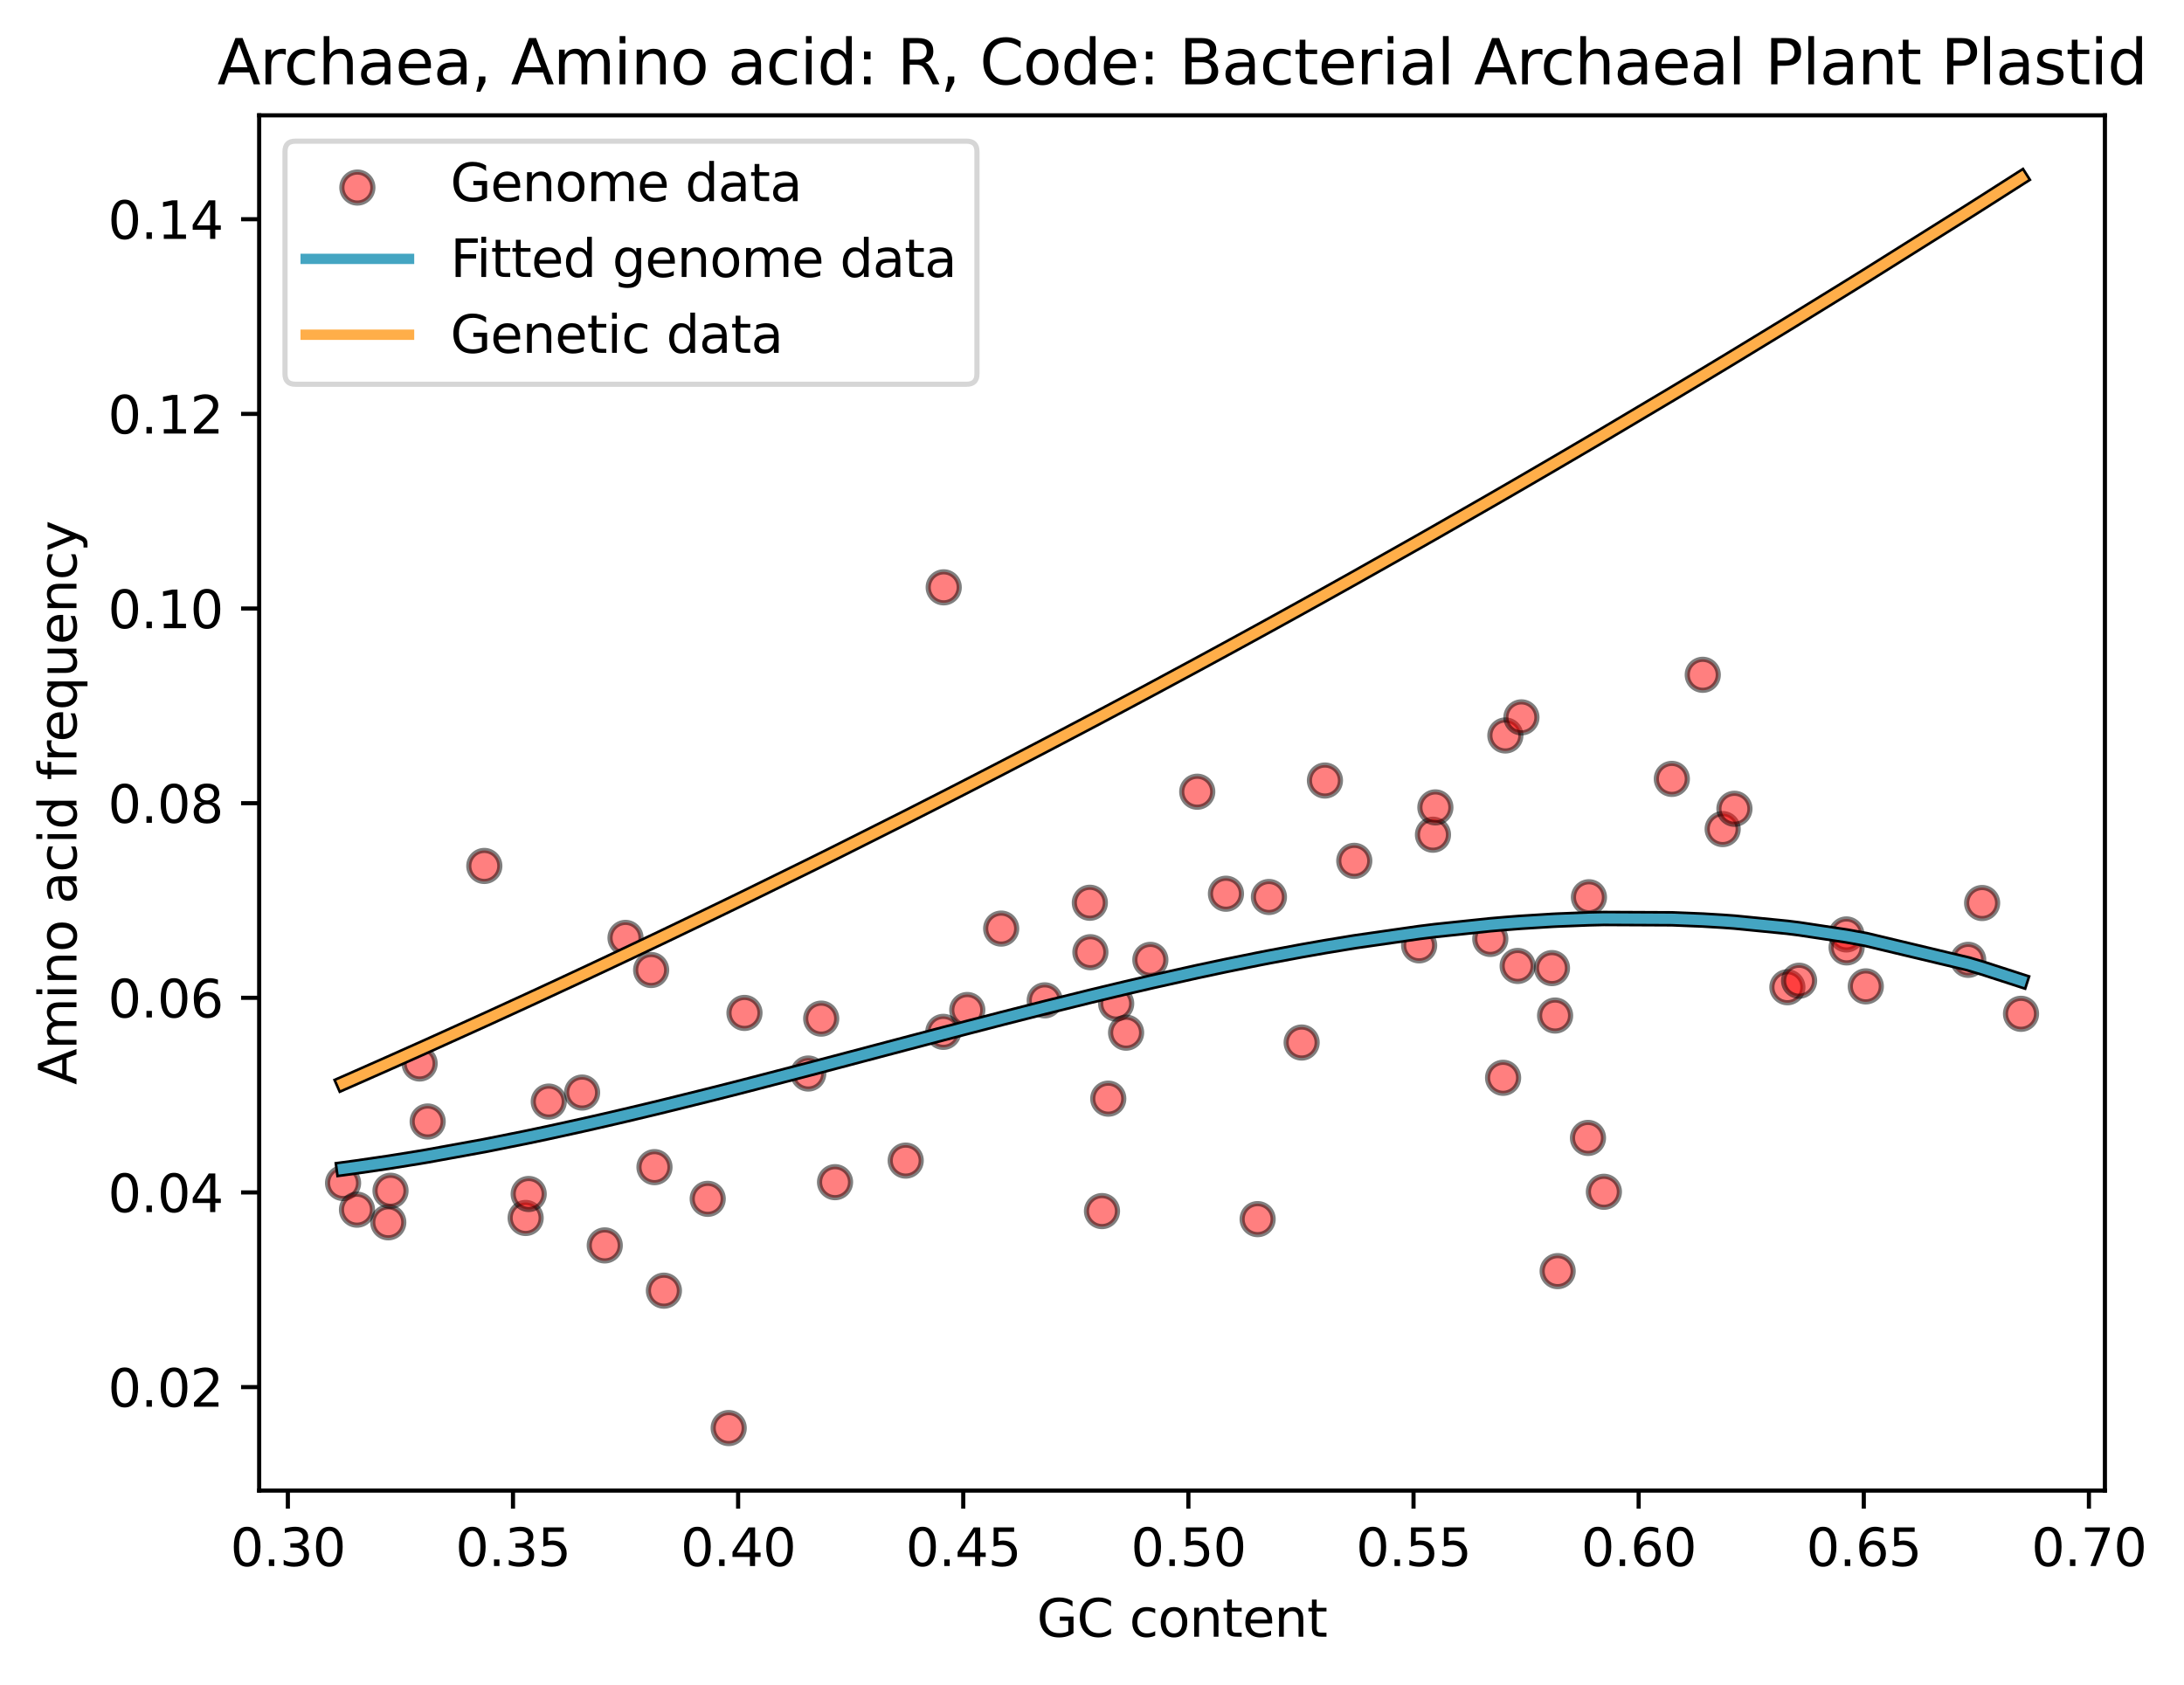 <?xml version="1.0" encoding="utf-8" standalone="no"?>
<!DOCTYPE svg PUBLIC "-//W3C//DTD SVG 1.1//EN"
  "http://www.w3.org/Graphics/SVG/1.1/DTD/svg11.dtd">
<svg xmlns:xlink="http://www.w3.org/1999/xlink" width="422.566pt" height="325.986pt" viewBox="0 0 422.566 325.986" xmlns="http://www.w3.org/2000/svg" version="1.1">
 <defs>
  <style type="text/css">*{stroke-linejoin: round; stroke-linecap: butt}</style>
 </defs>
 <g id="figure_1">
  <g id="patch_1">
   <path d="M 0 325.986 
L 422.566 325.986 
L 422.566 0 
L 0 0 
z
" style="fill: #ffffff"/>
  </g>
  <g id="axes_1">
   <g id="patch_2">
    <path d="M 50.144 288.43 
L 407.264 288.43 
L 407.264 22.318 
L 50.144 22.318 
z
" style="fill: #ffffff"/>
   </g>
   <g id="PathCollection_1">
    <defs>
     <path id="me49a6dd59f" d="M 0 3 
C 0.796 3 1.559 2.684 2.121 2.121 
C 2.684 1.559 3 0.796 3 0 
C 3 -0.796 2.684 -1.559 2.121 -2.121 
C 1.559 -2.684 0.796 -3 0 -3 
C -0.796 -3 -1.559 -2.684 -2.121 -2.121 
C -2.684 -1.559 -3 -0.796 -3 0 
C -3 0.796 -2.684 1.559 -2.121 2.121 
C -1.559 2.684 -0.796 3 0 3 
z
" style="stroke: #000000; stroke-opacity: 0.5"/>
    </defs>
    <g clip-path="url(#p2fa5cd894e)">
     <use xlink:href="#me49a6dd59f" x="66.376" y="228.917" style="fill: #ff0000; fill-opacity: 0.5; stroke: #000000; stroke-opacity: 0.5"/>
     <use xlink:href="#me49a6dd59f" x="69.071" y="234.075" style="fill: #ff0000; fill-opacity: 0.5; stroke: #000000; stroke-opacity: 0.5"/>
     <use xlink:href="#me49a6dd59f" x="75.124" y="236.52" style="fill: #ff0000; fill-opacity: 0.5; stroke: #000000; stroke-opacity: 0.5"/>
     <use xlink:href="#me49a6dd59f" x="75.56" y="230.417" style="fill: #ff0000; fill-opacity: 0.5; stroke: #000000; stroke-opacity: 0.5"/>
     <use xlink:href="#me49a6dd59f" x="81.191" y="205.79" style="fill: #ff0000; fill-opacity: 0.5; stroke: #000000; stroke-opacity: 0.5"/>
     <use xlink:href="#me49a6dd59f" x="82.747" y="217.013" style="fill: #ff0000; fill-opacity: 0.5; stroke: #000000; stroke-opacity: 0.5"/>
     <use xlink:href="#me49a6dd59f" x="93.706" y="167.563" style="fill: #ff0000; fill-opacity: 0.5; stroke: #000000; stroke-opacity: 0.5"/>
     <use xlink:href="#me49a6dd59f" x="101.704" y="235.68" style="fill: #ff0000; fill-opacity: 0.5; stroke: #000000; stroke-opacity: 0.5"/>
     <use xlink:href="#me49a6dd59f" x="102.292" y="231.041" style="fill: #ff0000; fill-opacity: 0.5; stroke: #000000; stroke-opacity: 0.5"/>
     <use xlink:href="#me49a6dd59f" x="106.176" y="213.158" style="fill: #ff0000; fill-opacity: 0.5; stroke: #000000; stroke-opacity: 0.5"/>
     <use xlink:href="#me49a6dd59f" x="112.626" y="211.415" style="fill: #ff0000; fill-opacity: 0.5; stroke: #000000; stroke-opacity: 0.5"/>
     <use xlink:href="#me49a6dd59f" x="117.01" y="240.99" style="fill: #ff0000; fill-opacity: 0.5; stroke: #000000; stroke-opacity: 0.5"/>
     <use xlink:href="#me49a6dd59f" x="121.029" y="181.485" style="fill: #ff0000; fill-opacity: 0.5; stroke: #000000; stroke-opacity: 0.5"/>
     <use xlink:href="#me49a6dd59f" x="125.985" y="187.698" style="fill: #ff0000; fill-opacity: 0.5; stroke: #000000; stroke-opacity: 0.5"/>
     <use xlink:href="#me49a6dd59f" x="126.63" y="225.844" style="fill: #ff0000; fill-opacity: 0.5; stroke: #000000; stroke-opacity: 0.5"/>
     <use xlink:href="#me49a6dd59f" x="128.455" y="249.749" style="fill: #ff0000; fill-opacity: 0.5; stroke: #000000; stroke-opacity: 0.5"/>
     <use xlink:href="#me49a6dd59f" x="136.93" y="231.977" style="fill: #ff0000; fill-opacity: 0.5; stroke: #000000; stroke-opacity: 0.5"/>
     <use xlink:href="#me49a6dd59f" x="140.99" y="276.334" style="fill: #ff0000; fill-opacity: 0.5; stroke: #000000; stroke-opacity: 0.5"/>
     <use xlink:href="#me49a6dd59f" x="144.044" y="196.004" style="fill: #ff0000; fill-opacity: 0.5; stroke: #000000; stroke-opacity: 0.5"/>
     <use xlink:href="#me49a6dd59f" x="156.382" y="207.731" style="fill: #ff0000; fill-opacity: 0.5; stroke: #000000; stroke-opacity: 0.5"/>
     <use xlink:href="#me49a6dd59f" x="158.888" y="197.107" style="fill: #ff0000; fill-opacity: 0.5; stroke: #000000; stroke-opacity: 0.5"/>
     <use xlink:href="#me49a6dd59f" x="161.566" y="228.754" style="fill: #ff0000; fill-opacity: 0.5; stroke: #000000; stroke-opacity: 0.5"/>
     <use xlink:href="#me49a6dd59f" x="175.239" y="224.579" style="fill: #ff0000; fill-opacity: 0.5; stroke: #000000; stroke-opacity: 0.5"/>
     <use xlink:href="#me49a6dd59f" x="182.516" y="199.668" style="fill: #ff0000; fill-opacity: 0.5; stroke: #000000; stroke-opacity: 0.5"/>
     <use xlink:href="#me49a6dd59f" x="182.592" y="113.651" style="fill: #ff0000; fill-opacity: 0.5; stroke: #000000; stroke-opacity: 0.5"/>
     <use xlink:href="#me49a6dd59f" x="187.153" y="195.442" style="fill: #ff0000; fill-opacity: 0.5; stroke: #000000; stroke-opacity: 0.5"/>
     <use xlink:href="#me49a6dd59f" x="193.71" y="179.686" style="fill: #ff0000; fill-opacity: 0.5; stroke: #000000; stroke-opacity: 0.5"/>
     <use xlink:href="#me49a6dd59f" x="202.139" y="193.572" style="fill: #ff0000; fill-opacity: 0.5; stroke: #000000; stroke-opacity: 0.5"/>
     <use xlink:href="#me49a6dd59f" x="210.866" y="174.685" style="fill: #ff0000; fill-opacity: 0.5; stroke: #000000; stroke-opacity: 0.5"/>
     <use xlink:href="#me49a6dd59f" x="210.971" y="184.256" style="fill: #ff0000; fill-opacity: 0.5; stroke: #000000; stroke-opacity: 0.5"/>
     <use xlink:href="#me49a6dd59f" x="213.216" y="234.348" style="fill: #ff0000; fill-opacity: 0.5; stroke: #000000; stroke-opacity: 0.5"/>
     <use xlink:href="#me49a6dd59f" x="214.43" y="212.593" style="fill: #ff0000; fill-opacity: 0.5; stroke: #000000; stroke-opacity: 0.5"/>
     <use xlink:href="#me49a6dd59f" x="215.961" y="194.195" style="fill: #ff0000; fill-opacity: 0.5; stroke: #000000; stroke-opacity: 0.5"/>
     <use xlink:href="#me49a6dd59f" x="217.88" y="199.824" style="fill: #ff0000; fill-opacity: 0.5; stroke: #000000; stroke-opacity: 0.5"/>
     <use xlink:href="#me49a6dd59f" x="222.575" y="185.738" style="fill: #ff0000; fill-opacity: 0.5; stroke: #000000; stroke-opacity: 0.5"/>
     <use xlink:href="#me49a6dd59f" x="231.646" y="153.201" style="fill: #ff0000; fill-opacity: 0.5; stroke: #000000; stroke-opacity: 0.5"/>
     <use xlink:href="#me49a6dd59f" x="237.202" y="172.938" style="fill: #ff0000; fill-opacity: 0.5; stroke: #000000; stroke-opacity: 0.5"/>
     <use xlink:href="#me49a6dd59f" x="243.329" y="235.906" style="fill: #ff0000; fill-opacity: 0.5; stroke: #000000; stroke-opacity: 0.5"/>
     <use xlink:href="#me49a6dd59f" x="245.515" y="173.572" style="fill: #ff0000; fill-opacity: 0.5; stroke: #000000; stroke-opacity: 0.5"/>
     <use xlink:href="#me49a6dd59f" x="251.846" y="201.733" style="fill: #ff0000; fill-opacity: 0.5; stroke: #000000; stroke-opacity: 0.5"/>
     <use xlink:href="#me49a6dd59f" x="256.352" y="151.035" style="fill: #ff0000; fill-opacity: 0.5; stroke: #000000; stroke-opacity: 0.5"/>
     <use xlink:href="#me49a6dd59f" x="262.029" y="166.575" style="fill: #ff0000; fill-opacity: 0.5; stroke: #000000; stroke-opacity: 0.5"/>
     <use xlink:href="#me49a6dd59f" x="274.577" y="182.929" style="fill: #ff0000; fill-opacity: 0.5; stroke: #000000; stroke-opacity: 0.5"/>
     <use xlink:href="#me49a6dd59f" x="277.254" y="161.519" style="fill: #ff0000; fill-opacity: 0.5; stroke: #000000; stroke-opacity: 0.5"/>
     <use xlink:href="#me49a6dd59f" x="277.721" y="156.235" style="fill: #ff0000; fill-opacity: 0.5; stroke: #000000; stroke-opacity: 0.5"/>
     <use xlink:href="#me49a6dd59f" x="288.345" y="181.687" style="fill: #ff0000; fill-opacity: 0.5; stroke: #000000; stroke-opacity: 0.5"/>
     <use xlink:href="#me49a6dd59f" x="290.822" y="208.558" style="fill: #ff0000; fill-opacity: 0.5; stroke: #000000; stroke-opacity: 0.5"/>
     <use xlink:href="#me49a6dd59f" x="291.262" y="142.315" style="fill: #ff0000; fill-opacity: 0.5; stroke: #000000; stroke-opacity: 0.5"/>
     <use xlink:href="#me49a6dd59f" x="293.639" y="186.913" style="fill: #ff0000; fill-opacity: 0.5; stroke: #000000; stroke-opacity: 0.5"/>
     <use xlink:href="#me49a6dd59f" x="294.368" y="138.814" style="fill: #ff0000; fill-opacity: 0.5; stroke: #000000; stroke-opacity: 0.5"/>
     <use xlink:href="#me49a6dd59f" x="300.279" y="187.33" style="fill: #ff0000; fill-opacity: 0.5; stroke: #000000; stroke-opacity: 0.5"/>
     <use xlink:href="#me49a6dd59f" x="300.884" y="196.51" style="fill: #ff0000; fill-opacity: 0.5; stroke: #000000; stroke-opacity: 0.5"/>
     <use xlink:href="#me49a6dd59f" x="301.379" y="245.967" style="fill: #ff0000; fill-opacity: 0.5; stroke: #000000; stroke-opacity: 0.5"/>
     <use xlink:href="#me49a6dd59f" x="307.246" y="220.191" style="fill: #ff0000; fill-opacity: 0.5; stroke: #000000; stroke-opacity: 0.5"/>
     <use xlink:href="#me49a6dd59f" x="307.433" y="173.622" style="fill: #ff0000; fill-opacity: 0.5; stroke: #000000; stroke-opacity: 0.5"/>
     <use xlink:href="#me49a6dd59f" x="310.325" y="230.615" style="fill: #ff0000; fill-opacity: 0.5; stroke: #000000; stroke-opacity: 0.5"/>
     <use xlink:href="#me49a6dd59f" x="323.471" y="150.718" style="fill: #ff0000; fill-opacity: 0.5; stroke: #000000; stroke-opacity: 0.5"/>
     <use xlink:href="#me49a6dd59f" x="329.455" y="130.576" style="fill: #ff0000; fill-opacity: 0.5; stroke: #000000; stroke-opacity: 0.5"/>
     <use xlink:href="#me49a6dd59f" x="333.307" y="160.43" style="fill: #ff0000; fill-opacity: 0.5; stroke: #000000; stroke-opacity: 0.5"/>
     <use xlink:href="#me49a6dd59f" x="335.583" y="156.503" style="fill: #ff0000; fill-opacity: 0.5; stroke: #000000; stroke-opacity: 0.5"/>
     <use xlink:href="#me49a6dd59f" x="345.829" y="191.033" style="fill: #ff0000; fill-opacity: 0.5; stroke: #000000; stroke-opacity: 0.5"/>
     <use xlink:href="#me49a6dd59f" x="348.092" y="189.775" style="fill: #ff0000; fill-opacity: 0.5; stroke: #000000; stroke-opacity: 0.5"/>
     <use xlink:href="#me49a6dd59f" x="357.247" y="180.818" style="fill: #ff0000; fill-opacity: 0.5; stroke: #000000; stroke-opacity: 0.5"/>
     <use xlink:href="#me49a6dd59f" x="357.29" y="183.327" style="fill: #ff0000; fill-opacity: 0.5; stroke: #000000; stroke-opacity: 0.5"/>
     <use xlink:href="#me49a6dd59f" x="361.001" y="190.866" style="fill: #ff0000; fill-opacity: 0.5; stroke: #000000; stroke-opacity: 0.5"/>
     <use xlink:href="#me49a6dd59f" x="380.809" y="185.732" style="fill: #ff0000; fill-opacity: 0.5; stroke: #000000; stroke-opacity: 0.5"/>
     <use xlink:href="#me49a6dd59f" x="383.505" y="174.739" style="fill: #ff0000; fill-opacity: 0.5; stroke: #000000; stroke-opacity: 0.5"/>
     <use xlink:href="#me49a6dd59f" x="391.031" y="196.175" style="fill: #ff0000; fill-opacity: 0.5; stroke: #000000; stroke-opacity: 0.5"/>
    </g>
   </g>
   <g id="matplotlib.axis_1">
    <g id="xtick_1">
     <g id="line2d_1">
      <defs>
       <path id="mcca39ca6d8" d="M 0 0 
L 0 3.5 
" style="stroke: #000000; stroke-width: 0.8"/>
      </defs>
      <g>
       <use xlink:href="#mcca39ca6d8" x="55.696" y="288.43" style="stroke: #000000; stroke-width: 0.8"/>
      </g>
     </g>
     <g id="text_1">
      <!-- 0.30 -->
      <g transform="translate(44.563 303.029) scale(0.1 -0.1)">
       <defs>
        <path id="DejaVuSans-30" d="M 2034 4250 
Q 1547 4250 1301 3770 
Q 1056 3291 1056 2328 
Q 1056 1369 1301 889 
Q 1547 409 2034 409 
Q 2525 409 2770 889 
Q 3016 1369 3016 2328 
Q 3016 3291 2770 3770 
Q 2525 4250 2034 4250 
z
M 2034 4750 
Q 2819 4750 3233 4129 
Q 3647 3509 3647 2328 
Q 3647 1150 3233 529 
Q 2819 -91 2034 -91 
Q 1250 -91 836 529 
Q 422 1150 422 2328 
Q 422 3509 836 4129 
Q 1250 4750 2034 4750 
z
" transform="scale(0.016)"/>
        <path id="DejaVuSans-2e" d="M 684 794 
L 1344 794 
L 1344 0 
L 684 0 
L 684 794 
z
" transform="scale(0.016)"/>
        <path id="DejaVuSans-33" d="M 2597 2516 
Q 3050 2419 3304 2112 
Q 3559 1806 3559 1356 
Q 3559 666 3084 287 
Q 2609 -91 1734 -91 
Q 1441 -91 1130 -33 
Q 819 25 488 141 
L 488 750 
Q 750 597 1062 519 
Q 1375 441 1716 441 
Q 2309 441 2620 675 
Q 2931 909 2931 1356 
Q 2931 1769 2642 2001 
Q 2353 2234 1838 2234 
L 1294 2234 
L 1294 2753 
L 1863 2753 
Q 2328 2753 2575 2939 
Q 2822 3125 2822 3475 
Q 2822 3834 2567 4026 
Q 2313 4219 1838 4219 
Q 1578 4219 1281 4162 
Q 984 4106 628 3988 
L 628 4550 
Q 988 4650 1302 4700 
Q 1616 4750 1894 4750 
Q 2613 4750 3031 4423 
Q 3450 4097 3450 3541 
Q 3450 3153 3228 2886 
Q 3006 2619 2597 2516 
z
" transform="scale(0.016)"/>
       </defs>
       <use xlink:href="#DejaVuSans-30"/>
       <use xlink:href="#DejaVuSans-2e" x="63.623"/>
       <use xlink:href="#DejaVuSans-33" x="95.41"/>
       <use xlink:href="#DejaVuSans-30" x="159.033"/>
      </g>
     </g>
    </g>
    <g id="xtick_2">
     <g id="line2d_2">
      <g>
       <use xlink:href="#mcca39ca6d8" x="99.255" y="288.43" style="stroke: #000000; stroke-width: 0.8"/>
      </g>
     </g>
     <g id="text_2">
      <!-- 0.35 -->
      <g transform="translate(88.122 303.029) scale(0.1 -0.1)">
       <defs>
        <path id="DejaVuSans-35" d="M 691 4666 
L 3169 4666 
L 3169 4134 
L 1269 4134 
L 1269 2991 
Q 1406 3038 1543 3061 
Q 1681 3084 1819 3084 
Q 2600 3084 3056 2656 
Q 3513 2228 3513 1497 
Q 3513 744 3044 326 
Q 2575 -91 1722 -91 
Q 1428 -91 1123 -41 
Q 819 9 494 109 
L 494 744 
Q 775 591 1075 516 
Q 1375 441 1709 441 
Q 2250 441 2565 725 
Q 2881 1009 2881 1497 
Q 2881 1984 2565 2268 
Q 2250 2553 1709 2553 
Q 1456 2553 1204 2497 
Q 953 2441 691 2322 
L 691 4666 
z
" transform="scale(0.016)"/>
       </defs>
       <use xlink:href="#DejaVuSans-30"/>
       <use xlink:href="#DejaVuSans-2e" x="63.623"/>
       <use xlink:href="#DejaVuSans-33" x="95.41"/>
       <use xlink:href="#DejaVuSans-35" x="159.033"/>
      </g>
     </g>
    </g>
    <g id="xtick_3">
     <g id="line2d_3">
      <g>
       <use xlink:href="#mcca39ca6d8" x="142.814" y="288.43" style="stroke: #000000; stroke-width: 0.8"/>
      </g>
     </g>
     <g id="text_3">
      <!-- 0.40 -->
      <g transform="translate(131.681 303.029) scale(0.1 -0.1)">
       <defs>
        <path id="DejaVuSans-34" d="M 2419 4116 
L 825 1625 
L 2419 1625 
L 2419 4116 
z
M 2253 4666 
L 3047 4666 
L 3047 1625 
L 3713 1625 
L 3713 1100 
L 3047 1100 
L 3047 0 
L 2419 0 
L 2419 1100 
L 313 1100 
L 313 1709 
L 2253 4666 
z
" transform="scale(0.016)"/>
       </defs>
       <use xlink:href="#DejaVuSans-30"/>
       <use xlink:href="#DejaVuSans-2e" x="63.623"/>
       <use xlink:href="#DejaVuSans-34" x="95.41"/>
       <use xlink:href="#DejaVuSans-30" x="159.033"/>
      </g>
     </g>
    </g>
    <g id="xtick_4">
     <g id="line2d_4">
      <g>
       <use xlink:href="#mcca39ca6d8" x="186.373" y="288.43" style="stroke: #000000; stroke-width: 0.8"/>
      </g>
     </g>
     <g id="text_4">
      <!-- 0.45 -->
      <g transform="translate(175.241 303.029) scale(0.1 -0.1)">
       <use xlink:href="#DejaVuSans-30"/>
       <use xlink:href="#DejaVuSans-2e" x="63.623"/>
       <use xlink:href="#DejaVuSans-34" x="95.41"/>
       <use xlink:href="#DejaVuSans-35" x="159.033"/>
      </g>
     </g>
    </g>
    <g id="xtick_5">
     <g id="line2d_5">
      <g>
       <use xlink:href="#mcca39ca6d8" x="229.933" y="288.43" style="stroke: #000000; stroke-width: 0.8"/>
      </g>
     </g>
     <g id="text_5">
      <!-- 0.50 -->
      <g transform="translate(218.8 303.029) scale(0.1 -0.1)">
       <use xlink:href="#DejaVuSans-30"/>
       <use xlink:href="#DejaVuSans-2e" x="63.623"/>
       <use xlink:href="#DejaVuSans-35" x="95.41"/>
       <use xlink:href="#DejaVuSans-30" x="159.033"/>
      </g>
     </g>
    </g>
    <g id="xtick_6">
     <g id="line2d_6">
      <g>
       <use xlink:href="#mcca39ca6d8" x="273.492" y="288.43" style="stroke: #000000; stroke-width: 0.8"/>
      </g>
     </g>
     <g id="text_6">
      <!-- 0.55 -->
      <g transform="translate(262.359 303.029) scale(0.1 -0.1)">
       <use xlink:href="#DejaVuSans-30"/>
       <use xlink:href="#DejaVuSans-2e" x="63.623"/>
       <use xlink:href="#DejaVuSans-35" x="95.41"/>
       <use xlink:href="#DejaVuSans-35" x="159.033"/>
      </g>
     </g>
    </g>
    <g id="xtick_7">
     <g id="line2d_7">
      <g>
       <use xlink:href="#mcca39ca6d8" x="317.051" y="288.43" style="stroke: #000000; stroke-width: 0.8"/>
      </g>
     </g>
     <g id="text_7">
      <!-- 0.60 -->
      <g transform="translate(305.918 303.029) scale(0.1 -0.1)">
       <defs>
        <path id="DejaVuSans-36" d="M 2113 2584 
Q 1688 2584 1439 2293 
Q 1191 2003 1191 1497 
Q 1191 994 1439 701 
Q 1688 409 2113 409 
Q 2538 409 2786 701 
Q 3034 994 3034 1497 
Q 3034 2003 2786 2293 
Q 2538 2584 2113 2584 
z
M 3366 4563 
L 3366 3988 
Q 3128 4100 2886 4159 
Q 2644 4219 2406 4219 
Q 1781 4219 1451 3797 
Q 1122 3375 1075 2522 
Q 1259 2794 1537 2939 
Q 1816 3084 2150 3084 
Q 2853 3084 3261 2657 
Q 3669 2231 3669 1497 
Q 3669 778 3244 343 
Q 2819 -91 2113 -91 
Q 1303 -91 875 529 
Q 447 1150 447 2328 
Q 447 3434 972 4092 
Q 1497 4750 2381 4750 
Q 2619 4750 2861 4703 
Q 3103 4656 3366 4563 
z
" transform="scale(0.016)"/>
       </defs>
       <use xlink:href="#DejaVuSans-30"/>
       <use xlink:href="#DejaVuSans-2e" x="63.623"/>
       <use xlink:href="#DejaVuSans-36" x="95.41"/>
       <use xlink:href="#DejaVuSans-30" x="159.033"/>
      </g>
     </g>
    </g>
    <g id="xtick_8">
     <g id="line2d_8">
      <g>
       <use xlink:href="#mcca39ca6d8" x="360.61" y="288.43" style="stroke: #000000; stroke-width: 0.8"/>
      </g>
     </g>
     <g id="text_8">
      <!-- 0.65 -->
      <g transform="translate(349.478 303.029) scale(0.1 -0.1)">
       <use xlink:href="#DejaVuSans-30"/>
       <use xlink:href="#DejaVuSans-2e" x="63.623"/>
       <use xlink:href="#DejaVuSans-36" x="95.41"/>
       <use xlink:href="#DejaVuSans-35" x="159.033"/>
      </g>
     </g>
    </g>
    <g id="xtick_9">
     <g id="line2d_9">
      <g>
       <use xlink:href="#mcca39ca6d8" x="404.17" y="288.43" style="stroke: #000000; stroke-width: 0.8"/>
      </g>
     </g>
     <g id="text_9">
      <!-- 0.70 -->
      <g transform="translate(393.037 303.029) scale(0.1 -0.1)">
       <defs>
        <path id="DejaVuSans-37" d="M 525 4666 
L 3525 4666 
L 3525 4397 
L 1831 0 
L 1172 0 
L 2766 4134 
L 525 4134 
L 525 4666 
z
" transform="scale(0.016)"/>
       </defs>
       <use xlink:href="#DejaVuSans-30"/>
       <use xlink:href="#DejaVuSans-2e" x="63.623"/>
       <use xlink:href="#DejaVuSans-37" x="95.41"/>
       <use xlink:href="#DejaVuSans-30" x="159.033"/>
      </g>
     </g>
    </g>
    <g id="text_10">
     <!-- GC content -->
     <g transform="translate(200.606 316.707) scale(0.1 -0.1)">
      <defs>
       <path id="DejaVuSans-47" d="M 3809 666 
L 3809 1919 
L 2778 1919 
L 2778 2438 
L 4434 2438 
L 4434 434 
Q 4069 175 3628 42 
Q 3188 -91 2688 -91 
Q 1594 -91 976 548 
Q 359 1188 359 2328 
Q 359 3472 976 4111 
Q 1594 4750 2688 4750 
Q 3144 4750 3555 4637 
Q 3966 4525 4313 4306 
L 4313 3634 
Q 3963 3931 3569 4081 
Q 3175 4231 2741 4231 
Q 1884 4231 1454 3753 
Q 1025 3275 1025 2328 
Q 1025 1384 1454 906 
Q 1884 428 2741 428 
Q 3075 428 3337 486 
Q 3600 544 3809 666 
z
" transform="scale(0.016)"/>
       <path id="DejaVuSans-43" d="M 4122 4306 
L 4122 3641 
Q 3803 3938 3442 4084 
Q 3081 4231 2675 4231 
Q 1875 4231 1450 3742 
Q 1025 3253 1025 2328 
Q 1025 1406 1450 917 
Q 1875 428 2675 428 
Q 3081 428 3442 575 
Q 3803 722 4122 1019 
L 4122 359 
Q 3791 134 3420 21 
Q 3050 -91 2638 -91 
Q 1578 -91 968 557 
Q 359 1206 359 2328 
Q 359 3453 968 4101 
Q 1578 4750 2638 4750 
Q 3056 4750 3426 4639 
Q 3797 4528 4122 4306 
z
" transform="scale(0.016)"/>
       <path id="DejaVuSans-20" transform="scale(0.016)"/>
       <path id="DejaVuSans-63" d="M 3122 3366 
L 3122 2828 
Q 2878 2963 2633 3030 
Q 2388 3097 2138 3097 
Q 1578 3097 1268 2742 
Q 959 2388 959 1747 
Q 959 1106 1268 751 
Q 1578 397 2138 397 
Q 2388 397 2633 464 
Q 2878 531 3122 666 
L 3122 134 
Q 2881 22 2623 -34 
Q 2366 -91 2075 -91 
Q 1284 -91 818 406 
Q 353 903 353 1747 
Q 353 2603 823 3093 
Q 1294 3584 2113 3584 
Q 2378 3584 2631 3529 
Q 2884 3475 3122 3366 
z
" transform="scale(0.016)"/>
       <path id="DejaVuSans-6f" d="M 1959 3097 
Q 1497 3097 1228 2736 
Q 959 2375 959 1747 
Q 959 1119 1226 758 
Q 1494 397 1959 397 
Q 2419 397 2687 759 
Q 2956 1122 2956 1747 
Q 2956 2369 2687 2733 
Q 2419 3097 1959 3097 
z
M 1959 3584 
Q 2709 3584 3137 3096 
Q 3566 2609 3566 1747 
Q 3566 888 3137 398 
Q 2709 -91 1959 -91 
Q 1206 -91 779 398 
Q 353 888 353 1747 
Q 353 2609 779 3096 
Q 1206 3584 1959 3584 
z
" transform="scale(0.016)"/>
       <path id="DejaVuSans-6e" d="M 3513 2113 
L 3513 0 
L 2938 0 
L 2938 2094 
Q 2938 2591 2744 2837 
Q 2550 3084 2163 3084 
Q 1697 3084 1428 2787 
Q 1159 2491 1159 1978 
L 1159 0 
L 581 0 
L 581 3500 
L 1159 3500 
L 1159 2956 
Q 1366 3272 1645 3428 
Q 1925 3584 2291 3584 
Q 2894 3584 3203 3211 
Q 3513 2838 3513 2113 
z
" transform="scale(0.016)"/>
       <path id="DejaVuSans-74" d="M 1172 4494 
L 1172 3500 
L 2356 3500 
L 2356 3053 
L 1172 3053 
L 1172 1153 
Q 1172 725 1289 603 
Q 1406 481 1766 481 
L 2356 481 
L 2356 0 
L 1766 0 
Q 1100 0 847 248 
Q 594 497 594 1153 
L 594 3053 
L 172 3053 
L 172 3500 
L 594 3500 
L 594 4494 
L 1172 4494 
z
" transform="scale(0.016)"/>
       <path id="DejaVuSans-65" d="M 3597 1894 
L 3597 1613 
L 953 1613 
Q 991 1019 1311 708 
Q 1631 397 2203 397 
Q 2534 397 2845 478 
Q 3156 559 3463 722 
L 3463 178 
Q 3153 47 2828 -22 
Q 2503 -91 2169 -91 
Q 1331 -91 842 396 
Q 353 884 353 1716 
Q 353 2575 817 3079 
Q 1281 3584 2069 3584 
Q 2775 3584 3186 3129 
Q 3597 2675 3597 1894 
z
M 3022 2063 
Q 3016 2534 2758 2815 
Q 2500 3097 2075 3097 
Q 1594 3097 1305 2825 
Q 1016 2553 972 2059 
L 3022 2063 
z
" transform="scale(0.016)"/>
      </defs>
      <use xlink:href="#DejaVuSans-47"/>
      <use xlink:href="#DejaVuSans-43" x="77.49"/>
      <use xlink:href="#DejaVuSans-20" x="147.314"/>
      <use xlink:href="#DejaVuSans-63" x="179.102"/>
      <use xlink:href="#DejaVuSans-6f" x="234.082"/>
      <use xlink:href="#DejaVuSans-6e" x="295.264"/>
      <use xlink:href="#DejaVuSans-74" x="358.643"/>
      <use xlink:href="#DejaVuSans-65" x="397.852"/>
      <use xlink:href="#DejaVuSans-6e" x="459.375"/>
      <use xlink:href="#DejaVuSans-74" x="522.754"/>
     </g>
    </g>
   </g>
   <g id="matplotlib.axis_2">
    <g id="ytick_1">
     <g id="line2d_10">
      <defs>
       <path id="m30eb0387f0" d="M 0 0 
L -3.5 0 
" style="stroke: #000000; stroke-width: 0.8"/>
      </defs>
      <g>
       <use xlink:href="#m30eb0387f0" x="50.144" y="268.405" style="stroke: #000000; stroke-width: 0.8"/>
      </g>
     </g>
     <g id="text_11">
      <!-- 0.02 -->
      <g transform="translate(20.878 272.204) scale(0.1 -0.1)">
       <defs>
        <path id="DejaVuSans-32" d="M 1228 531 
L 3431 531 
L 3431 0 
L 469 0 
L 469 531 
Q 828 903 1448 1529 
Q 2069 2156 2228 2338 
Q 2531 2678 2651 2914 
Q 2772 3150 2772 3378 
Q 2772 3750 2511 3984 
Q 2250 4219 1831 4219 
Q 1534 4219 1204 4116 
Q 875 4013 500 3803 
L 500 4441 
Q 881 4594 1212 4672 
Q 1544 4750 1819 4750 
Q 2544 4750 2975 4387 
Q 3406 4025 3406 3419 
Q 3406 3131 3298 2873 
Q 3191 2616 2906 2266 
Q 2828 2175 2409 1742 
Q 1991 1309 1228 531 
z
" transform="scale(0.016)"/>
       </defs>
       <use xlink:href="#DejaVuSans-30"/>
       <use xlink:href="#DejaVuSans-2e" x="63.623"/>
       <use xlink:href="#DejaVuSans-30" x="95.41"/>
       <use xlink:href="#DejaVuSans-32" x="159.033"/>
      </g>
     </g>
    </g>
    <g id="ytick_2">
     <g id="line2d_11">
      <g>
       <use xlink:href="#m30eb0387f0" x="50.144" y="230.742" style="stroke: #000000; stroke-width: 0.8"/>
      </g>
     </g>
     <g id="text_12">
      <!-- 0.04 -->
      <g transform="translate(20.878 234.541) scale(0.1 -0.1)">
       <use xlink:href="#DejaVuSans-30"/>
       <use xlink:href="#DejaVuSans-2e" x="63.623"/>
       <use xlink:href="#DejaVuSans-30" x="95.41"/>
       <use xlink:href="#DejaVuSans-34" x="159.033"/>
      </g>
     </g>
    </g>
    <g id="ytick_3">
     <g id="line2d_12">
      <g>
       <use xlink:href="#m30eb0387f0" x="50.144" y="193.078" style="stroke: #000000; stroke-width: 0.8"/>
      </g>
     </g>
     <g id="text_13">
      <!-- 0.06 -->
      <g transform="translate(20.878 196.878) scale(0.1 -0.1)">
       <use xlink:href="#DejaVuSans-30"/>
       <use xlink:href="#DejaVuSans-2e" x="63.623"/>
       <use xlink:href="#DejaVuSans-30" x="95.41"/>
       <use xlink:href="#DejaVuSans-36" x="159.033"/>
      </g>
     </g>
    </g>
    <g id="ytick_4">
     <g id="line2d_13">
      <g>
       <use xlink:href="#m30eb0387f0" x="50.144" y="155.415" style="stroke: #000000; stroke-width: 0.8"/>
      </g>
     </g>
     <g id="text_14">
      <!-- 0.08 -->
      <g transform="translate(20.878 159.214) scale(0.1 -0.1)">
       <defs>
        <path id="DejaVuSans-38" d="M 2034 2216 
Q 1584 2216 1326 1975 
Q 1069 1734 1069 1313 
Q 1069 891 1326 650 
Q 1584 409 2034 409 
Q 2484 409 2743 651 
Q 3003 894 3003 1313 
Q 3003 1734 2745 1975 
Q 2488 2216 2034 2216 
z
M 1403 2484 
Q 997 2584 770 2862 
Q 544 3141 544 3541 
Q 544 4100 942 4425 
Q 1341 4750 2034 4750 
Q 2731 4750 3128 4425 
Q 3525 4100 3525 3541 
Q 3525 3141 3298 2862 
Q 3072 2584 2669 2484 
Q 3125 2378 3379 2068 
Q 3634 1759 3634 1313 
Q 3634 634 3220 271 
Q 2806 -91 2034 -91 
Q 1263 -91 848 271 
Q 434 634 434 1313 
Q 434 1759 690 2068 
Q 947 2378 1403 2484 
z
M 1172 3481 
Q 1172 3119 1398 2916 
Q 1625 2713 2034 2713 
Q 2441 2713 2670 2916 
Q 2900 3119 2900 3481 
Q 2900 3844 2670 4047 
Q 2441 4250 2034 4250 
Q 1625 4250 1398 4047 
Q 1172 3844 1172 3481 
z
" transform="scale(0.016)"/>
       </defs>
       <use xlink:href="#DejaVuSans-30"/>
       <use xlink:href="#DejaVuSans-2e" x="63.623"/>
       <use xlink:href="#DejaVuSans-30" x="95.41"/>
       <use xlink:href="#DejaVuSans-38" x="159.033"/>
      </g>
     </g>
    </g>
    <g id="ytick_5">
     <g id="line2d_14">
      <g>
       <use xlink:href="#m30eb0387f0" x="50.144" y="117.752" style="stroke: #000000; stroke-width: 0.8"/>
      </g>
     </g>
     <g id="text_15">
      <!-- 0.10 -->
      <g transform="translate(20.878 121.551) scale(0.1 -0.1)">
       <defs>
        <path id="DejaVuSans-31" d="M 794 531 
L 1825 531 
L 1825 4091 
L 703 3866 
L 703 4441 
L 1819 4666 
L 2450 4666 
L 2450 531 
L 3481 531 
L 3481 0 
L 794 0 
L 794 531 
z
" transform="scale(0.016)"/>
       </defs>
       <use xlink:href="#DejaVuSans-30"/>
       <use xlink:href="#DejaVuSans-2e" x="63.623"/>
       <use xlink:href="#DejaVuSans-31" x="95.41"/>
       <use xlink:href="#DejaVuSans-30" x="159.033"/>
      </g>
     </g>
    </g>
    <g id="ytick_6">
     <g id="line2d_15">
      <g>
       <use xlink:href="#m30eb0387f0" x="50.144" y="80.088" style="stroke: #000000; stroke-width: 0.8"/>
      </g>
     </g>
     <g id="text_16">
      <!-- 0.12 -->
      <g transform="translate(20.878 83.888) scale(0.1 -0.1)">
       <use xlink:href="#DejaVuSans-30"/>
       <use xlink:href="#DejaVuSans-2e" x="63.623"/>
       <use xlink:href="#DejaVuSans-31" x="95.41"/>
       <use xlink:href="#DejaVuSans-32" x="159.033"/>
      </g>
     </g>
    </g>
    <g id="ytick_7">
     <g id="line2d_16">
      <g>
       <use xlink:href="#m30eb0387f0" x="50.144" y="42.425" style="stroke: #000000; stroke-width: 0.8"/>
      </g>
     </g>
     <g id="text_17">
      <!-- 0.14 -->
      <g transform="translate(20.878 46.224) scale(0.1 -0.1)">
       <use xlink:href="#DejaVuSans-30"/>
       <use xlink:href="#DejaVuSans-2e" x="63.623"/>
       <use xlink:href="#DejaVuSans-31" x="95.41"/>
       <use xlink:href="#DejaVuSans-34" x="159.033"/>
      </g>
     </g>
    </g>
    <g id="text_18">
     <!-- Amino acid frequency -->
     <g transform="translate(14.798 209.913) rotate(-90) scale(0.1 -0.1)">
      <defs>
       <path id="DejaVuSans-41" d="M 2188 4044 
L 1331 1722 
L 3047 1722 
L 2188 4044 
z
M 1831 4666 
L 2547 4666 
L 4325 0 
L 3669 0 
L 3244 1197 
L 1141 1197 
L 716 0 
L 50 0 
L 1831 4666 
z
" transform="scale(0.016)"/>
       <path id="DejaVuSans-6d" d="M 3328 2828 
Q 3544 3216 3844 3400 
Q 4144 3584 4550 3584 
Q 5097 3584 5394 3201 
Q 5691 2819 5691 2113 
L 5691 0 
L 5113 0 
L 5113 2094 
Q 5113 2597 4934 2840 
Q 4756 3084 4391 3084 
Q 3944 3084 3684 2787 
Q 3425 2491 3425 1978 
L 3425 0 
L 2847 0 
L 2847 2094 
Q 2847 2600 2669 2842 
Q 2491 3084 2119 3084 
Q 1678 3084 1418 2786 
Q 1159 2488 1159 1978 
L 1159 0 
L 581 0 
L 581 3500 
L 1159 3500 
L 1159 2956 
Q 1356 3278 1631 3431 
Q 1906 3584 2284 3584 
Q 2666 3584 2933 3390 
Q 3200 3197 3328 2828 
z
" transform="scale(0.016)"/>
       <path id="DejaVuSans-69" d="M 603 3500 
L 1178 3500 
L 1178 0 
L 603 0 
L 603 3500 
z
M 603 4863 
L 1178 4863 
L 1178 4134 
L 603 4134 
L 603 4863 
z
" transform="scale(0.016)"/>
       <path id="DejaVuSans-61" d="M 2194 1759 
Q 1497 1759 1228 1600 
Q 959 1441 959 1056 
Q 959 750 1161 570 
Q 1363 391 1709 391 
Q 2188 391 2477 730 
Q 2766 1069 2766 1631 
L 2766 1759 
L 2194 1759 
z
M 3341 1997 
L 3341 0 
L 2766 0 
L 2766 531 
Q 2569 213 2275 61 
Q 1981 -91 1556 -91 
Q 1019 -91 701 211 
Q 384 513 384 1019 
Q 384 1609 779 1909 
Q 1175 2209 1959 2209 
L 2766 2209 
L 2766 2266 
Q 2766 2663 2505 2880 
Q 2244 3097 1772 3097 
Q 1472 3097 1187 3025 
Q 903 2953 641 2809 
L 641 3341 
Q 956 3463 1253 3523 
Q 1550 3584 1831 3584 
Q 2591 3584 2966 3190 
Q 3341 2797 3341 1997 
z
" transform="scale(0.016)"/>
       <path id="DejaVuSans-64" d="M 2906 2969 
L 2906 4863 
L 3481 4863 
L 3481 0 
L 2906 0 
L 2906 525 
Q 2725 213 2448 61 
Q 2172 -91 1784 -91 
Q 1150 -91 751 415 
Q 353 922 353 1747 
Q 353 2572 751 3078 
Q 1150 3584 1784 3584 
Q 2172 3584 2448 3432 
Q 2725 3281 2906 2969 
z
M 947 1747 
Q 947 1113 1208 752 
Q 1469 391 1925 391 
Q 2381 391 2643 752 
Q 2906 1113 2906 1747 
Q 2906 2381 2643 2742 
Q 2381 3103 1925 3103 
Q 1469 3103 1208 2742 
Q 947 2381 947 1747 
z
" transform="scale(0.016)"/>
       <path id="DejaVuSans-66" d="M 2375 4863 
L 2375 4384 
L 1825 4384 
Q 1516 4384 1395 4259 
Q 1275 4134 1275 3809 
L 1275 3500 
L 2222 3500 
L 2222 3053 
L 1275 3053 
L 1275 0 
L 697 0 
L 697 3053 
L 147 3053 
L 147 3500 
L 697 3500 
L 697 3744 
Q 697 4328 969 4595 
Q 1241 4863 1831 4863 
L 2375 4863 
z
" transform="scale(0.016)"/>
       <path id="DejaVuSans-72" d="M 2631 2963 
Q 2534 3019 2420 3045 
Q 2306 3072 2169 3072 
Q 1681 3072 1420 2755 
Q 1159 2438 1159 1844 
L 1159 0 
L 581 0 
L 581 3500 
L 1159 3500 
L 1159 2956 
Q 1341 3275 1631 3429 
Q 1922 3584 2338 3584 
Q 2397 3584 2469 3576 
Q 2541 3569 2628 3553 
L 2631 2963 
z
" transform="scale(0.016)"/>
       <path id="DejaVuSans-71" d="M 947 1747 
Q 947 1113 1208 752 
Q 1469 391 1925 391 
Q 2381 391 2643 752 
Q 2906 1113 2906 1747 
Q 2906 2381 2643 2742 
Q 2381 3103 1925 3103 
Q 1469 3103 1208 2742 
Q 947 2381 947 1747 
z
M 2906 525 
Q 2725 213 2448 61 
Q 2172 -91 1784 -91 
Q 1150 -91 751 415 
Q 353 922 353 1747 
Q 353 2572 751 3078 
Q 1150 3584 1784 3584 
Q 2172 3584 2448 3432 
Q 2725 3281 2906 2969 
L 2906 3500 
L 3481 3500 
L 3481 -1331 
L 2906 -1331 
L 2906 525 
z
" transform="scale(0.016)"/>
       <path id="DejaVuSans-75" d="M 544 1381 
L 544 3500 
L 1119 3500 
L 1119 1403 
Q 1119 906 1312 657 
Q 1506 409 1894 409 
Q 2359 409 2629 706 
Q 2900 1003 2900 1516 
L 2900 3500 
L 3475 3500 
L 3475 0 
L 2900 0 
L 2900 538 
Q 2691 219 2414 64 
Q 2138 -91 1772 -91 
Q 1169 -91 856 284 
Q 544 659 544 1381 
z
M 1991 3584 
L 1991 3584 
z
" transform="scale(0.016)"/>
       <path id="DejaVuSans-79" d="M 2059 -325 
Q 1816 -950 1584 -1140 
Q 1353 -1331 966 -1331 
L 506 -1331 
L 506 -850 
L 844 -850 
Q 1081 -850 1212 -737 
Q 1344 -625 1503 -206 
L 1606 56 
L 191 3500 
L 800 3500 
L 1894 763 
L 2988 3500 
L 3597 3500 
L 2059 -325 
z
" transform="scale(0.016)"/>
      </defs>
      <use xlink:href="#DejaVuSans-41"/>
      <use xlink:href="#DejaVuSans-6d" x="68.408"/>
      <use xlink:href="#DejaVuSans-69" x="165.82"/>
      <use xlink:href="#DejaVuSans-6e" x="193.604"/>
      <use xlink:href="#DejaVuSans-6f" x="256.982"/>
      <use xlink:href="#DejaVuSans-20" x="318.164"/>
      <use xlink:href="#DejaVuSans-61" x="349.951"/>
      <use xlink:href="#DejaVuSans-63" x="411.23"/>
      <use xlink:href="#DejaVuSans-69" x="466.211"/>
      <use xlink:href="#DejaVuSans-64" x="493.994"/>
      <use xlink:href="#DejaVuSans-20" x="557.471"/>
      <use xlink:href="#DejaVuSans-66" x="589.258"/>
      <use xlink:href="#DejaVuSans-72" x="624.463"/>
      <use xlink:href="#DejaVuSans-65" x="663.326"/>
      <use xlink:href="#DejaVuSans-71" x="724.85"/>
      <use xlink:href="#DejaVuSans-75" x="788.326"/>
      <use xlink:href="#DejaVuSans-65" x="851.705"/>
      <use xlink:href="#DejaVuSans-6e" x="913.229"/>
      <use xlink:href="#DejaVuSans-63" x="976.607"/>
      <use xlink:href="#DejaVuSans-79" x="1031.588"/>
     </g>
    </g>
   </g>
   <g id="line2d_17">
    <path d="M 66.376 226.159 
L 69.071 225.795 
L 75.124 224.91 
L 75.56 224.843 
L 81.191 223.937 
L 82.747 223.674 
L 93.706 221.681 
L 101.704 220.082 
L 102.292 219.96 
L 106.176 219.139 
L 112.626 217.725 
L 117.01 216.73 
L 121.029 215.796 
L 125.985 214.617 
L 126.63 214.462 
L 128.455 214.019 
L 136.93 211.923 
L 140.99 210.898 
L 144.044 210.118 
L 156.382 206.916 
L 158.888 206.258 
L 161.566 205.553 
L 175.239 201.941 
L 182.516 200.025 
L 182.592 200.005 
L 187.153 198.813 
L 193.71 197.114 
L 202.139 194.97 
L 210.866 192.81 
L 210.971 192.784 
L 213.216 192.241 
L 214.43 191.949 
L 215.961 191.584 
L 217.88 191.129 
L 222.575 190.037 
L 231.646 188.01 
L 237.202 186.831 
L 243.329 185.589 
L 245.515 185.163 
L 251.846 183.98 
L 256.352 183.187 
L 262.029 182.25 
L 274.577 180.449 
L 277.254 180.116 
L 277.721 180.059 
L 288.345 178.945 
L 290.822 178.732 
L 291.262 178.696 
L 293.639 178.512 
L 294.368 178.459 
L 300.279 178.092 
L 300.884 178.06 
L 301.379 178.036 
L 307.246 177.804 
L 307.433 177.798 
L 310.325 177.729 
L 323.471 177.791 
L 329.455 178.034 
L 333.307 178.265 
L 335.583 178.43 
L 345.829 179.441 
L 348.092 179.725 
L 357.247 181.109 
L 357.29 181.116 
L 361.001 181.788 
L 380.809 186.511 
L 383.505 187.308 
L 391.031 189.74 
" clip-path="url(#p2fa5cd894e)" style="fill: none; stroke: #000000; stroke-width: 3; stroke-linecap: square"/>
   </g>
   <g id="line2d_18">
    <path d="M 66.376 226.159 
L 69.071 225.795 
L 75.124 224.91 
L 75.56 224.843 
L 81.191 223.937 
L 82.747 223.674 
L 93.706 221.681 
L 101.704 220.082 
L 102.292 219.96 
L 106.176 219.139 
L 112.626 217.725 
L 117.01 216.73 
L 121.029 215.796 
L 125.985 214.617 
L 126.63 214.462 
L 128.455 214.019 
L 136.93 211.923 
L 140.99 210.898 
L 144.044 210.118 
L 156.382 206.916 
L 158.888 206.258 
L 161.566 205.553 
L 175.239 201.941 
L 182.516 200.025 
L 182.592 200.005 
L 187.153 198.813 
L 193.71 197.114 
L 202.139 194.97 
L 210.866 192.81 
L 210.971 192.784 
L 213.216 192.241 
L 214.43 191.949 
L 215.961 191.584 
L 217.88 191.129 
L 222.575 190.037 
L 231.646 188.01 
L 237.202 186.831 
L 243.329 185.589 
L 245.515 185.163 
L 251.846 183.98 
L 256.352 183.187 
L 262.029 182.25 
L 274.577 180.449 
L 277.254 180.116 
L 277.721 180.059 
L 288.345 178.945 
L 290.822 178.732 
L 291.262 178.696 
L 293.639 178.512 
L 294.368 178.459 
L 300.279 178.092 
L 300.884 178.06 
L 301.379 178.036 
L 307.246 177.804 
L 307.433 177.798 
L 310.325 177.729 
L 323.471 177.791 
L 329.455 178.034 
L 333.307 178.265 
L 335.583 178.43 
L 345.829 179.441 
L 348.092 179.725 
L 357.247 181.109 
L 357.29 181.116 
L 361.001 181.788 
L 380.809 186.511 
L 383.505 187.308 
L 391.031 189.74 
" clip-path="url(#p2fa5cd894e)" style="fill: none; stroke: #44a5c2; stroke-width: 2; stroke-linecap: square"/>
   </g>
   <g id="line2d_19">
    <path d="M 66.376 209.611 
L 69.071 208.426 
L 75.124 205.748 
L 75.56 205.554 
L 81.191 203.04 
L 82.747 202.342 
L 93.706 197.383 
L 101.704 193.717 
L 102.292 193.446 
L 106.176 191.65 
L 112.626 188.646 
L 117.01 186.591 
L 121.029 184.695 
L 125.985 182.344 
L 126.63 182.037 
L 128.455 181.167 
L 136.93 177.098 
L 140.99 175.133 
L 144.044 173.648 
L 156.382 167.591 
L 158.888 166.349 
L 161.566 165.018 
L 175.239 158.151 
L 182.516 154.448 
L 182.592 154.41 
L 187.153 152.072 
L 193.71 148.69 
L 202.139 144.302 
L 210.866 139.712 
L 210.971 139.657 
L 213.216 138.469 
L 214.43 137.825 
L 215.961 137.011 
L 217.88 135.99 
L 222.575 133.481 
L 231.646 128.595 
L 237.202 125.577 
L 243.329 122.227 
L 245.515 121.026 
L 251.846 117.531 
L 256.352 115.028 
L 262.029 111.857 
L 274.577 104.777 
L 277.254 103.254 
L 277.721 102.988 
L 288.345 96.897 
L 290.822 95.467 
L 291.262 95.213 
L 293.639 93.836 
L 294.368 93.413 
L 300.279 89.972 
L 300.884 89.618 
L 301.379 89.328 
L 307.246 85.887 
L 307.433 85.777 
L 310.325 84.073 
L 323.471 76.259 
L 329.455 72.667 
L 333.307 70.344 
L 335.583 68.966 
L 345.829 62.725 
L 348.092 61.338 
L 357.247 55.693 
L 357.29 55.667 
L 361.001 53.364 
L 380.809 40.928 
L 383.505 39.216 
L 391.031 34.414 
" clip-path="url(#p2fa5cd894e)" style="fill: none; stroke: #000000; stroke-width: 3; stroke-linecap: square"/>
   </g>
   <g id="line2d_20">
    <path d="M 66.376 209.611 
L 69.071 208.426 
L 75.124 205.748 
L 75.56 205.554 
L 81.191 203.04 
L 82.747 202.342 
L 93.706 197.383 
L 101.704 193.717 
L 102.292 193.446 
L 106.176 191.65 
L 112.626 188.646 
L 117.01 186.591 
L 121.029 184.695 
L 125.985 182.344 
L 126.63 182.037 
L 128.455 181.167 
L 136.93 177.098 
L 140.99 175.133 
L 144.044 173.648 
L 156.382 167.591 
L 158.888 166.349 
L 161.566 165.018 
L 175.239 158.151 
L 182.516 154.448 
L 182.592 154.41 
L 187.153 152.072 
L 193.71 148.69 
L 202.139 144.302 
L 210.866 139.712 
L 210.971 139.657 
L 213.216 138.469 
L 214.43 137.825 
L 215.961 137.011 
L 217.88 135.99 
L 222.575 133.481 
L 231.646 128.595 
L 237.202 125.577 
L 243.329 122.227 
L 245.515 121.026 
L 251.846 117.531 
L 256.352 115.028 
L 262.029 111.857 
L 274.577 104.777 
L 277.254 103.254 
L 277.721 102.988 
L 288.345 96.897 
L 290.822 95.467 
L 291.262 95.213 
L 293.639 93.836 
L 294.368 93.413 
L 300.279 89.972 
L 300.884 89.618 
L 301.379 89.328 
L 307.246 85.887 
L 307.433 85.777 
L 310.325 84.073 
L 323.471 76.259 
L 329.455 72.667 
L 333.307 70.344 
L 335.583 68.966 
L 345.829 62.725 
L 348.092 61.338 
L 357.247 55.693 
L 357.29 55.667 
L 361.001 53.364 
L 380.809 40.928 
L 383.505 39.216 
L 391.031 34.414 
" clip-path="url(#p2fa5cd894e)" style="fill: none; stroke: #ffae49; stroke-width: 2; stroke-linecap: square"/>
   </g>
   <g id="patch_3">
    <path d="M 50.144 288.43 
L 50.144 22.318 
" style="fill: none; stroke: #000000; stroke-width: 0.8; stroke-linejoin: miter; stroke-linecap: square"/>
   </g>
   <g id="patch_4">
    <path d="M 407.264 288.43 
L 407.264 22.318 
" style="fill: none; stroke: #000000; stroke-width: 0.8; stroke-linejoin: miter; stroke-linecap: square"/>
   </g>
   <g id="patch_5">
    <path d="M 50.144 288.43 
L 407.264 288.43 
" style="fill: none; stroke: #000000; stroke-width: 0.8; stroke-linejoin: miter; stroke-linecap: square"/>
   </g>
   <g id="patch_6">
    <path d="M 50.144 22.318 
L 407.264 22.318 
" style="fill: none; stroke: #000000; stroke-width: 0.8; stroke-linejoin: miter; stroke-linecap: square"/>
   </g>
   <g id="text_19">
    <!-- Archaea, Amino acid: R, Code: Bacterial Archaeal Plant Plastid -->
    <g transform="translate(42.042 16.318) scale(0.12 -0.12)">
     <defs>
      <path id="DejaVuSans-68" d="M 3513 2113 
L 3513 0 
L 2938 0 
L 2938 2094 
Q 2938 2591 2744 2837 
Q 2550 3084 2163 3084 
Q 1697 3084 1428 2787 
Q 1159 2491 1159 1978 
L 1159 0 
L 581 0 
L 581 4863 
L 1159 4863 
L 1159 2956 
Q 1366 3272 1645 3428 
Q 1925 3584 2291 3584 
Q 2894 3584 3203 3211 
Q 3513 2838 3513 2113 
z
" transform="scale(0.016)"/>
      <path id="DejaVuSans-2c" d="M 750 794 
L 1409 794 
L 1409 256 
L 897 -744 
L 494 -744 
L 750 256 
L 750 794 
z
" transform="scale(0.016)"/>
      <path id="DejaVuSans-3a" d="M 750 794 
L 1409 794 
L 1409 0 
L 750 0 
L 750 794 
z
M 750 3309 
L 1409 3309 
L 1409 2516 
L 750 2516 
L 750 3309 
z
" transform="scale(0.016)"/>
      <path id="DejaVuSans-52" d="M 2841 2188 
Q 3044 2119 3236 1894 
Q 3428 1669 3622 1275 
L 4263 0 
L 3584 0 
L 2988 1197 
Q 2756 1666 2539 1819 
Q 2322 1972 1947 1972 
L 1259 1972 
L 1259 0 
L 628 0 
L 628 4666 
L 2053 4666 
Q 2853 4666 3247 4331 
Q 3641 3997 3641 3322 
Q 3641 2881 3436 2590 
Q 3231 2300 2841 2188 
z
M 1259 4147 
L 1259 2491 
L 2053 2491 
Q 2509 2491 2742 2702 
Q 2975 2913 2975 3322 
Q 2975 3731 2742 3939 
Q 2509 4147 2053 4147 
L 1259 4147 
z
" transform="scale(0.016)"/>
      <path id="DejaVuSans-42" d="M 1259 2228 
L 1259 519 
L 2272 519 
Q 2781 519 3026 730 
Q 3272 941 3272 1375 
Q 3272 1813 3026 2020 
Q 2781 2228 2272 2228 
L 1259 2228 
z
M 1259 4147 
L 1259 2741 
L 2194 2741 
Q 2656 2741 2882 2914 
Q 3109 3088 3109 3444 
Q 3109 3797 2882 3972 
Q 2656 4147 2194 4147 
L 1259 4147 
z
M 628 4666 
L 2241 4666 
Q 2963 4666 3353 4366 
Q 3744 4066 3744 3513 
Q 3744 3084 3544 2831 
Q 3344 2578 2956 2516 
Q 3422 2416 3680 2098 
Q 3938 1781 3938 1306 
Q 3938 681 3513 340 
Q 3088 0 2303 0 
L 628 0 
L 628 4666 
z
" transform="scale(0.016)"/>
      <path id="DejaVuSans-6c" d="M 603 4863 
L 1178 4863 
L 1178 0 
L 603 0 
L 603 4863 
z
" transform="scale(0.016)"/>
      <path id="DejaVuSans-50" d="M 1259 4147 
L 1259 2394 
L 2053 2394 
Q 2494 2394 2734 2622 
Q 2975 2850 2975 3272 
Q 2975 3691 2734 3919 
Q 2494 4147 2053 4147 
L 1259 4147 
z
M 628 4666 
L 2053 4666 
Q 2838 4666 3239 4311 
Q 3641 3956 3641 3272 
Q 3641 2581 3239 2228 
Q 2838 1875 2053 1875 
L 1259 1875 
L 1259 0 
L 628 0 
L 628 4666 
z
" transform="scale(0.016)"/>
      <path id="DejaVuSans-73" d="M 2834 3397 
L 2834 2853 
Q 2591 2978 2328 3040 
Q 2066 3103 1784 3103 
Q 1356 3103 1142 2972 
Q 928 2841 928 2578 
Q 928 2378 1081 2264 
Q 1234 2150 1697 2047 
L 1894 2003 
Q 2506 1872 2764 1633 
Q 3022 1394 3022 966 
Q 3022 478 2636 193 
Q 2250 -91 1575 -91 
Q 1294 -91 989 -36 
Q 684 19 347 128 
L 347 722 
Q 666 556 975 473 
Q 1284 391 1588 391 
Q 1994 391 2212 530 
Q 2431 669 2431 922 
Q 2431 1156 2273 1281 
Q 2116 1406 1581 1522 
L 1381 1569 
Q 847 1681 609 1914 
Q 372 2147 372 2553 
Q 372 3047 722 3315 
Q 1072 3584 1716 3584 
Q 2034 3584 2315 3537 
Q 2597 3491 2834 3397 
z
" transform="scale(0.016)"/>
     </defs>
     <use xlink:href="#DejaVuSans-41"/>
     <use xlink:href="#DejaVuSans-72" x="68.408"/>
     <use xlink:href="#DejaVuSans-63" x="107.271"/>
     <use xlink:href="#DejaVuSans-68" x="162.252"/>
     <use xlink:href="#DejaVuSans-61" x="225.631"/>
     <use xlink:href="#DejaVuSans-65" x="286.91"/>
     <use xlink:href="#DejaVuSans-61" x="348.434"/>
     <use xlink:href="#DejaVuSans-2c" x="409.713"/>
     <use xlink:href="#DejaVuSans-20" x="441.5"/>
     <use xlink:href="#DejaVuSans-41" x="473.287"/>
     <use xlink:href="#DejaVuSans-6d" x="541.695"/>
     <use xlink:href="#DejaVuSans-69" x="639.107"/>
     <use xlink:href="#DejaVuSans-6e" x="666.891"/>
     <use xlink:href="#DejaVuSans-6f" x="730.27"/>
     <use xlink:href="#DejaVuSans-20" x="791.451"/>
     <use xlink:href="#DejaVuSans-61" x="823.238"/>
     <use xlink:href="#DejaVuSans-63" x="884.518"/>
     <use xlink:href="#DejaVuSans-69" x="939.498"/>
     <use xlink:href="#DejaVuSans-64" x="967.281"/>
     <use xlink:href="#DejaVuSans-3a" x="1030.758"/>
     <use xlink:href="#DejaVuSans-20" x="1064.449"/>
     <use xlink:href="#DejaVuSans-52" x="1096.236"/>
     <use xlink:href="#DejaVuSans-2c" x="1165.719"/>
     <use xlink:href="#DejaVuSans-20" x="1197.506"/>
     <use xlink:href="#DejaVuSans-43" x="1229.293"/>
     <use xlink:href="#DejaVuSans-6f" x="1299.117"/>
     <use xlink:href="#DejaVuSans-64" x="1360.299"/>
     <use xlink:href="#DejaVuSans-65" x="1423.775"/>
     <use xlink:href="#DejaVuSans-3a" x="1485.299"/>
     <use xlink:href="#DejaVuSans-20" x="1518.99"/>
     <use xlink:href="#DejaVuSans-42" x="1550.777"/>
     <use xlink:href="#DejaVuSans-61" x="1619.381"/>
     <use xlink:href="#DejaVuSans-63" x="1680.66"/>
     <use xlink:href="#DejaVuSans-74" x="1735.641"/>
     <use xlink:href="#DejaVuSans-65" x="1774.85"/>
     <use xlink:href="#DejaVuSans-72" x="1836.373"/>
     <use xlink:href="#DejaVuSans-69" x="1877.486"/>
     <use xlink:href="#DejaVuSans-61" x="1905.27"/>
     <use xlink:href="#DejaVuSans-6c" x="1966.549"/>
     <use xlink:href="#DejaVuSans-20" x="1994.332"/>
     <use xlink:href="#DejaVuSans-41" x="2026.119"/>
     <use xlink:href="#DejaVuSans-72" x="2094.527"/>
     <use xlink:href="#DejaVuSans-63" x="2133.391"/>
     <use xlink:href="#DejaVuSans-68" x="2188.371"/>
     <use xlink:href="#DejaVuSans-61" x="2251.75"/>
     <use xlink:href="#DejaVuSans-65" x="2313.029"/>
     <use xlink:href="#DejaVuSans-61" x="2374.553"/>
     <use xlink:href="#DejaVuSans-6c" x="2435.832"/>
     <use xlink:href="#DejaVuSans-20" x="2463.615"/>
     <use xlink:href="#DejaVuSans-50" x="2495.402"/>
     <use xlink:href="#DejaVuSans-6c" x="2555.705"/>
     <use xlink:href="#DejaVuSans-61" x="2583.488"/>
     <use xlink:href="#DejaVuSans-6e" x="2644.768"/>
     <use xlink:href="#DejaVuSans-74" x="2708.146"/>
     <use xlink:href="#DejaVuSans-20" x="2747.355"/>
     <use xlink:href="#DejaVuSans-50" x="2779.143"/>
     <use xlink:href="#DejaVuSans-6c" x="2839.445"/>
     <use xlink:href="#DejaVuSans-61" x="2867.229"/>
     <use xlink:href="#DejaVuSans-73" x="2928.508"/>
     <use xlink:href="#DejaVuSans-74" x="2980.607"/>
     <use xlink:href="#DejaVuSans-69" x="3019.816"/>
     <use xlink:href="#DejaVuSans-64" x="3047.6"/>
    </g>
   </g>
   <g id="legend_1">
    <g id="patch_7">
     <path d="M 57.144 74.353 
L 187.023 74.353 
Q 189.023 74.353 189.023 72.353 
L 189.023 29.318 
Q 189.023 27.318 187.023 27.318 
L 57.144 27.318 
Q 55.144 27.318 55.144 29.318 
L 55.144 72.353 
Q 55.144 74.353 57.144 74.353 
z
" style="fill: #ffffff; opacity: 0.8; stroke: #cccccc; stroke-linejoin: miter"/>
    </g>
    <g id="PathCollection_2">
     <g>
      <use xlink:href="#me49a6dd59f" x="69.144" y="36.292" style="fill: #ff0000; fill-opacity: 0.5; stroke: #000000; stroke-opacity: 0.5"/>
     </g>
    </g>
    <g id="text_20">
     <!-- Genome data -->
     <g transform="translate(87.144 38.917) scale(0.1 -0.1)">
      <use xlink:href="#DejaVuSans-47"/>
      <use xlink:href="#DejaVuSans-65" x="77.49"/>
      <use xlink:href="#DejaVuSans-6e" x="139.014"/>
      <use xlink:href="#DejaVuSans-6f" x="202.393"/>
      <use xlink:href="#DejaVuSans-6d" x="263.574"/>
      <use xlink:href="#DejaVuSans-65" x="360.986"/>
      <use xlink:href="#DejaVuSans-20" x="422.51"/>
      <use xlink:href="#DejaVuSans-64" x="454.297"/>
      <use xlink:href="#DejaVuSans-61" x="517.773"/>
      <use xlink:href="#DejaVuSans-74" x="579.053"/>
      <use xlink:href="#DejaVuSans-61" x="618.262"/>
     </g>
    </g>
    <g id="line2d_21">
     <path d="M 59.144 50.095 
L 69.144 50.095 
L 79.144 50.095 
" style="fill: none; stroke: #44a5c2; stroke-width: 2; stroke-linecap: square"/>
    </g>
    <g id="text_21">
     <!-- Fitted genome data -->
     <g transform="translate(87.144 53.595) scale(0.1 -0.1)">
      <defs>
       <path id="DejaVuSans-46" d="M 628 4666 
L 3309 4666 
L 3309 4134 
L 1259 4134 
L 1259 2759 
L 3109 2759 
L 3109 2228 
L 1259 2228 
L 1259 0 
L 628 0 
L 628 4666 
z
" transform="scale(0.016)"/>
       <path id="DejaVuSans-67" d="M 2906 1791 
Q 2906 2416 2648 2759 
Q 2391 3103 1925 3103 
Q 1463 3103 1205 2759 
Q 947 2416 947 1791 
Q 947 1169 1205 825 
Q 1463 481 1925 481 
Q 2391 481 2648 825 
Q 2906 1169 2906 1791 
z
M 3481 434 
Q 3481 -459 3084 -895 
Q 2688 -1331 1869 -1331 
Q 1566 -1331 1297 -1286 
Q 1028 -1241 775 -1147 
L 775 -588 
Q 1028 -725 1275 -790 
Q 1522 -856 1778 -856 
Q 2344 -856 2625 -561 
Q 2906 -266 2906 331 
L 2906 616 
Q 2728 306 2450 153 
Q 2172 0 1784 0 
Q 1141 0 747 490 
Q 353 981 353 1791 
Q 353 2603 747 3093 
Q 1141 3584 1784 3584 
Q 2172 3584 2450 3431 
Q 2728 3278 2906 2969 
L 2906 3500 
L 3481 3500 
L 3481 434 
z
" transform="scale(0.016)"/>
      </defs>
      <use xlink:href="#DejaVuSans-46"/>
      <use xlink:href="#DejaVuSans-69" x="50.27"/>
      <use xlink:href="#DejaVuSans-74" x="78.053"/>
      <use xlink:href="#DejaVuSans-74" x="117.262"/>
      <use xlink:href="#DejaVuSans-65" x="156.471"/>
      <use xlink:href="#DejaVuSans-64" x="217.994"/>
      <use xlink:href="#DejaVuSans-20" x="281.471"/>
      <use xlink:href="#DejaVuSans-67" x="313.258"/>
      <use xlink:href="#DejaVuSans-65" x="376.734"/>
      <use xlink:href="#DejaVuSans-6e" x="438.258"/>
      <use xlink:href="#DejaVuSans-6f" x="501.637"/>
      <use xlink:href="#DejaVuSans-6d" x="562.818"/>
      <use xlink:href="#DejaVuSans-65" x="660.23"/>
      <use xlink:href="#DejaVuSans-20" x="721.754"/>
      <use xlink:href="#DejaVuSans-64" x="753.541"/>
      <use xlink:href="#DejaVuSans-61" x="817.018"/>
      <use xlink:href="#DejaVuSans-74" x="878.297"/>
      <use xlink:href="#DejaVuSans-61" x="917.506"/>
     </g>
    </g>
    <g id="line2d_22">
     <path d="M 59.144 64.773 
L 69.144 64.773 
L 79.144 64.773 
" style="fill: none; stroke: #ffae49; stroke-width: 2; stroke-linecap: square"/>
    </g>
    <g id="text_22">
     <!-- Genetic data -->
     <g transform="translate(87.144 68.273) scale(0.1 -0.1)">
      <use xlink:href="#DejaVuSans-47"/>
      <use xlink:href="#DejaVuSans-65" x="77.49"/>
      <use xlink:href="#DejaVuSans-6e" x="139.014"/>
      <use xlink:href="#DejaVuSans-65" x="202.393"/>
      <use xlink:href="#DejaVuSans-74" x="263.916"/>
      <use xlink:href="#DejaVuSans-69" x="303.125"/>
      <use xlink:href="#DejaVuSans-63" x="330.908"/>
      <use xlink:href="#DejaVuSans-20" x="385.889"/>
      <use xlink:href="#DejaVuSans-64" x="417.676"/>
      <use xlink:href="#DejaVuSans-61" x="481.152"/>
      <use xlink:href="#DejaVuSans-74" x="542.432"/>
      <use xlink:href="#DejaVuSans-61" x="581.641"/>
     </g>
    </g>
   </g>
  </g>
 </g>
 <defs>
  <clipPath id="p2fa5cd894e">
   <rect x="50.144" y="22.318" width="357.12" height="266.112"/>
  </clipPath>
 </defs>
</svg>
